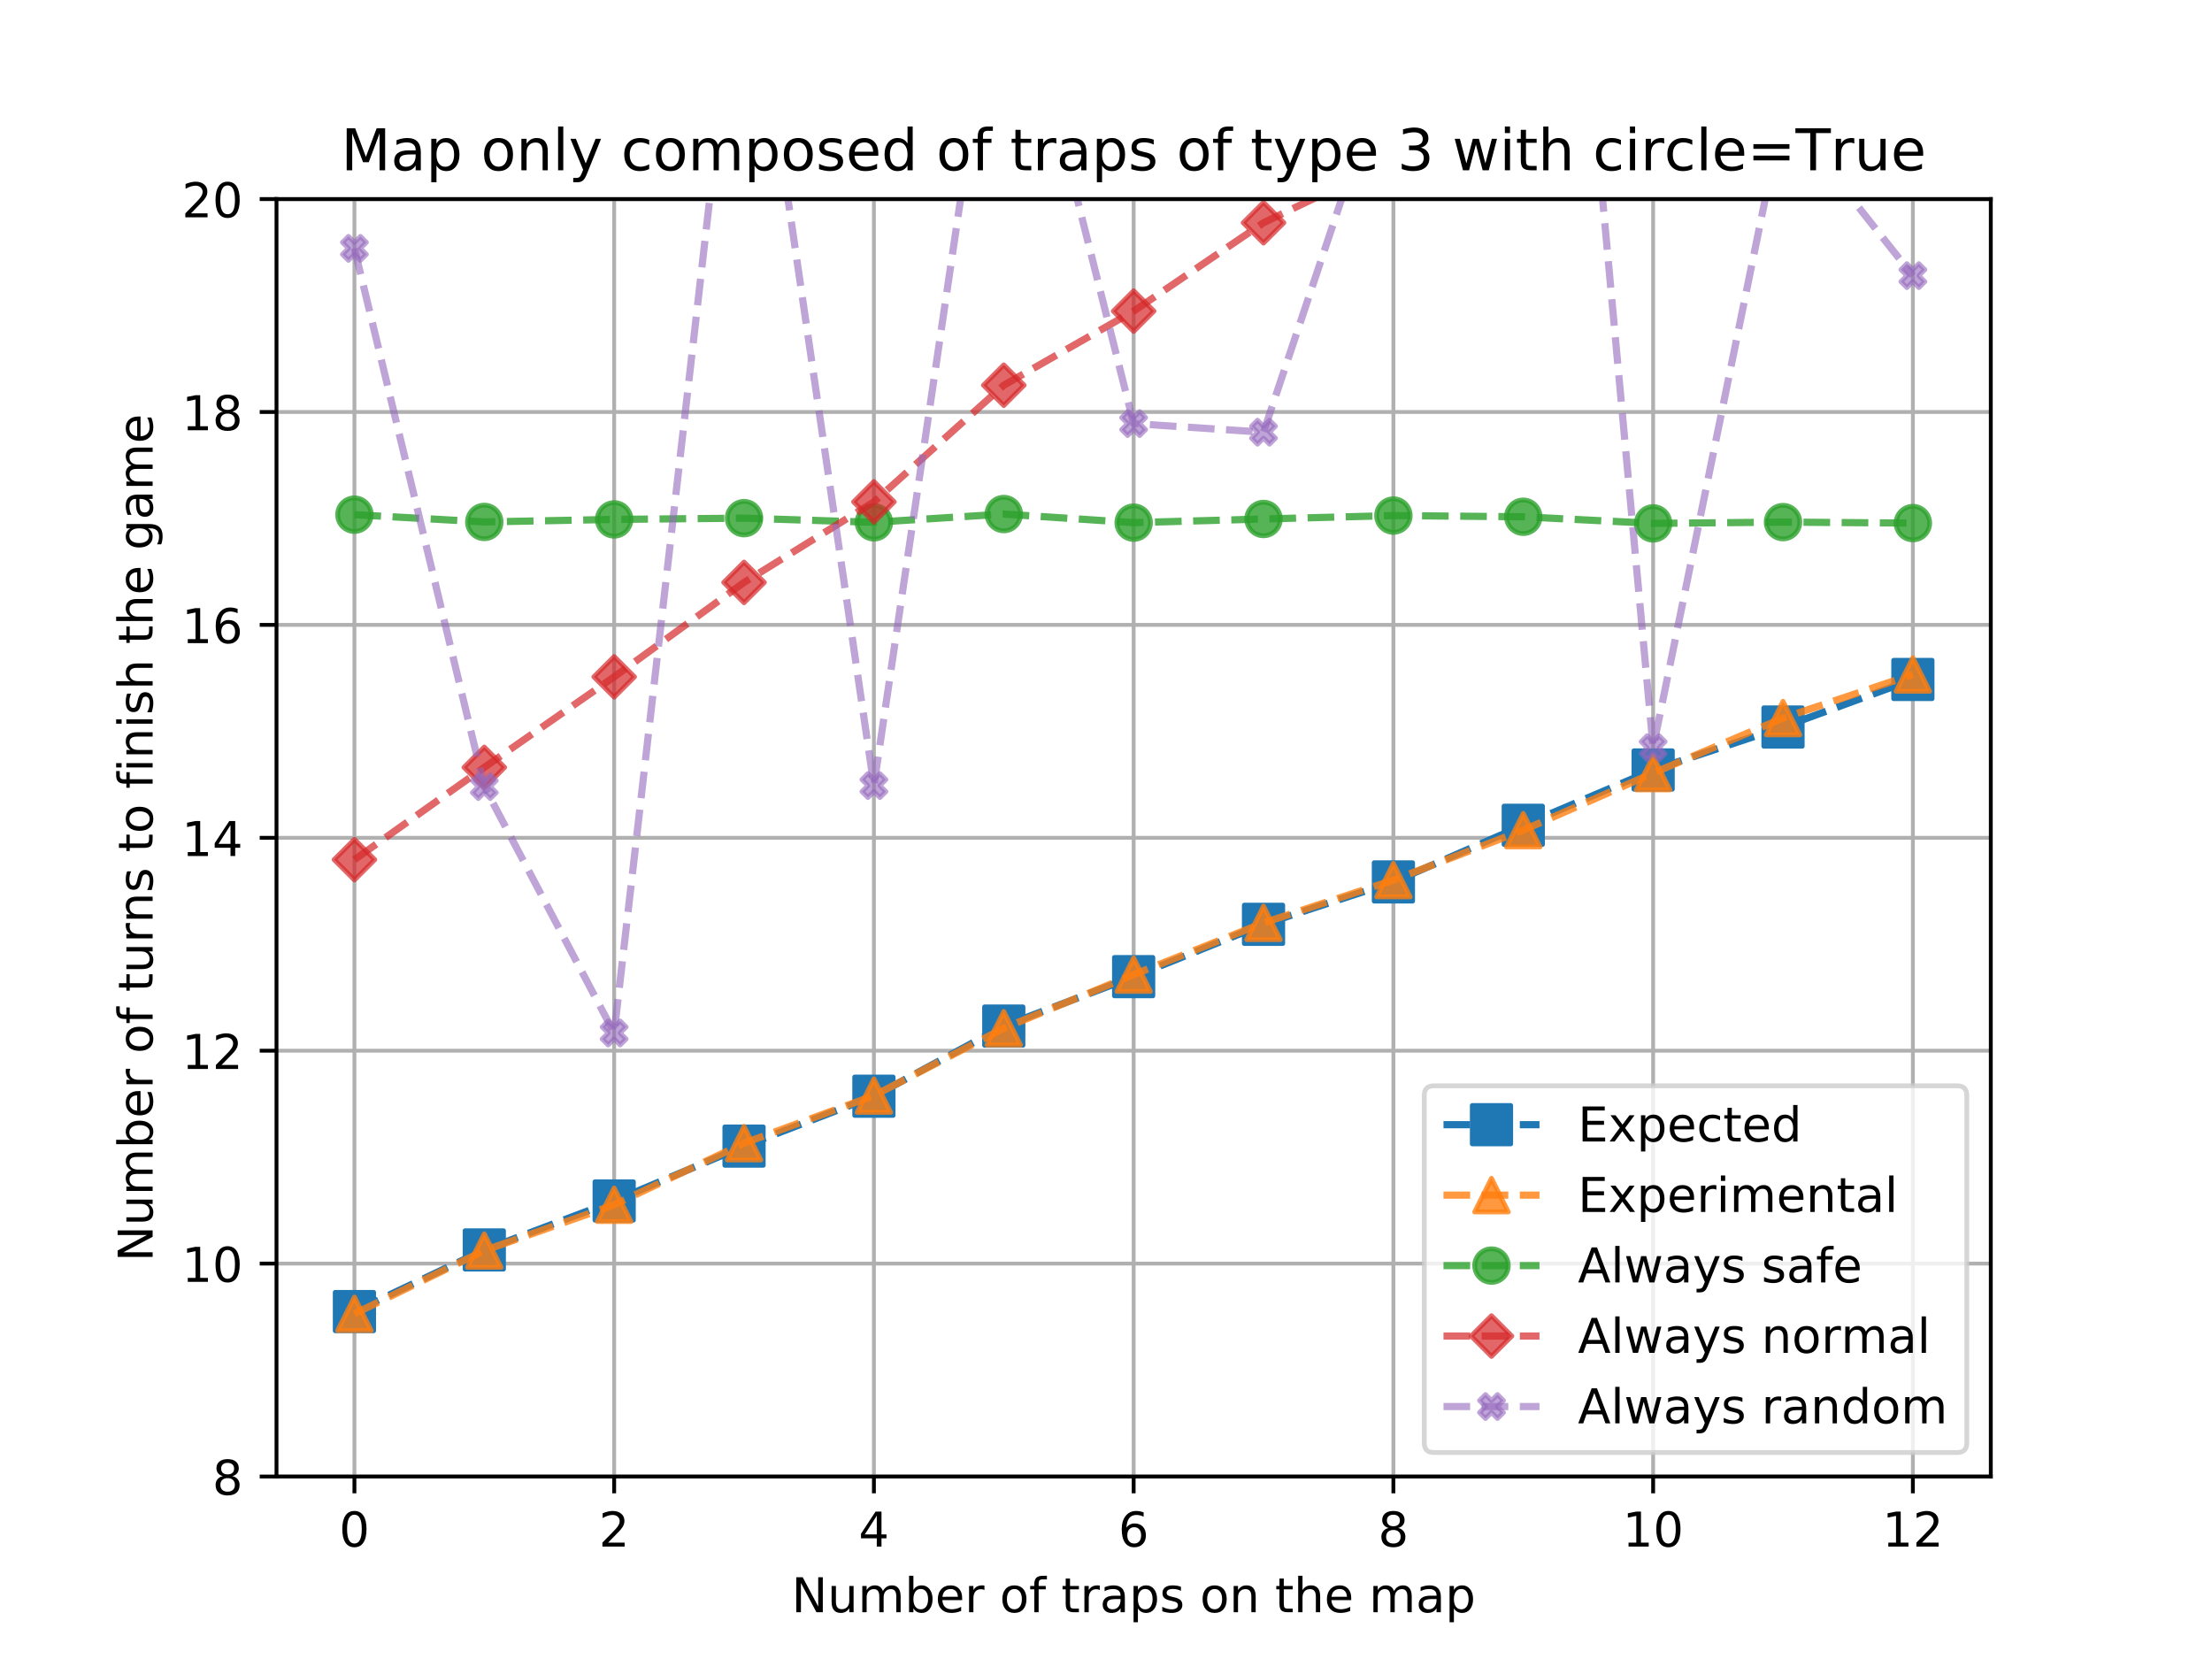 <?xml version="1.0" encoding="utf-8" standalone="no"?>
<!DOCTYPE svg PUBLIC "-//W3C//DTD SVG 1.1//EN"
  "http://www.w3.org/Graphics/SVG/1.1/DTD/svg11.dtd">
<!-- Created with matplotlib (https://matplotlib.org/) -->
<svg height="345.6pt" version="1.1" viewBox="0 0 460.8 345.6" width="460.8pt" xmlns="http://www.w3.org/2000/svg" xmlns:xlink="http://www.w3.org/1999/xlink">
 <defs>
  <style type="text/css">
*{stroke-linecap:butt;stroke-linejoin:round;}
  </style>
 </defs>
 <g id="figure_1">
  <g id="patch_1">
   <path d="M 0 345.6 
L 460.8 345.6 
L 460.8 0 
L 0 0 
z
" style="fill:#ffffff;"/>
  </g>
  <g id="axes_1">
   <g id="patch_2">
    <path d="M 57.6 307.584 
L 414.72 307.584 
L 414.72 41.472 
L 57.6 41.472 
z
" style="fill:#ffffff;"/>
   </g>
   <g id="matplotlib.axis_1">
    <g id="xtick_1">
     <g id="line2d_1">
      <path clip-path="url(#p2060bd3b1f)" d="M 73.833 307.584 
L 73.833 41.472 
" style="fill:none;stroke:#b0b0b0;stroke-linecap:square;stroke-width:0.8;"/>
     </g>
     <g id="line2d_2">
      <defs>
       <path d="M 0 0 
L 0 3.5 
" id="m77fea1f090" style="stroke:#000000;stroke-width:0.8;"/>
      </defs>
      <g>
       <use style="stroke:#000000;stroke-width:0.8;" x="73.833" xlink:href="#m77fea1f090" y="307.584"/>
      </g>
     </g>
     <g id="text_1">
      <!-- 0 -->
      <defs>
       <path d="M 31.781 66.406 
Q 24.172 66.406 20.328 58.906 
Q 16.5 51.422 16.5 36.375 
Q 16.5 21.391 20.328 13.891 
Q 24.172 6.391 31.781 6.391 
Q 39.453 6.391 43.281 13.891 
Q 47.125 21.391 47.125 36.375 
Q 47.125 51.422 43.281 58.906 
Q 39.453 66.406 31.781 66.406 
z
M 31.781 74.219 
Q 44.047 74.219 50.516 64.516 
Q 56.984 54.828 56.984 36.375 
Q 56.984 17.969 50.516 8.266 
Q 44.047 -1.422 31.781 -1.422 
Q 19.531 -1.422 13.062 8.266 
Q 6.594 17.969 6.594 36.375 
Q 6.594 54.828 13.062 64.516 
Q 19.531 74.219 31.781 74.219 
z
" id="DejaVuSans-48"/>
      </defs>
      <g transform="translate(70.651 322.182)scale(0.1 -0.1)">
       <use xlink:href="#DejaVuSans-48"/>
      </g>
     </g>
    </g>
    <g id="xtick_2">
     <g id="line2d_3">
      <path clip-path="url(#p2060bd3b1f)" d="M 127.942 307.584 
L 127.942 41.472 
" style="fill:none;stroke:#b0b0b0;stroke-linecap:square;stroke-width:0.8;"/>
     </g>
     <g id="line2d_4">
      <g>
       <use style="stroke:#000000;stroke-width:0.8;" x="127.942" xlink:href="#m77fea1f090" y="307.584"/>
      </g>
     </g>
     <g id="text_2">
      <!-- 2 -->
      <defs>
       <path d="M 19.188 8.297 
L 53.609 8.297 
L 53.609 0 
L 7.328 0 
L 7.328 8.297 
Q 12.938 14.109 22.625 23.891 
Q 32.328 33.688 34.812 36.531 
Q 39.547 41.844 41.422 45.531 
Q 43.312 49.219 43.312 52.781 
Q 43.312 58.594 39.234 62.25 
Q 35.156 65.922 28.609 65.922 
Q 23.969 65.922 18.812 64.312 
Q 13.672 62.703 7.812 59.422 
L 7.812 69.391 
Q 13.766 71.781 18.938 73 
Q 24.125 74.219 28.422 74.219 
Q 39.75 74.219 46.484 68.547 
Q 53.219 62.891 53.219 53.422 
Q 53.219 48.922 51.531 44.891 
Q 49.859 40.875 45.406 35.406 
Q 44.188 33.984 37.641 27.219 
Q 31.109 20.453 19.188 8.297 
z
" id="DejaVuSans-50"/>
      </defs>
      <g transform="translate(124.761 322.182)scale(0.1 -0.1)">
       <use xlink:href="#DejaVuSans-50"/>
      </g>
     </g>
    </g>
    <g id="xtick_3">
     <g id="line2d_5">
      <path clip-path="url(#p2060bd3b1f)" d="M 182.051 307.584 
L 182.051 41.472 
" style="fill:none;stroke:#b0b0b0;stroke-linecap:square;stroke-width:0.8;"/>
     </g>
     <g id="line2d_6">
      <g>
       <use style="stroke:#000000;stroke-width:0.8;" x="182.051" xlink:href="#m77fea1f090" y="307.584"/>
      </g>
     </g>
     <g id="text_3">
      <!-- 4 -->
      <defs>
       <path d="M 37.797 64.312 
L 12.891 25.391 
L 37.797 25.391 
z
M 35.203 72.906 
L 47.609 72.906 
L 47.609 25.391 
L 58.016 25.391 
L 58.016 17.188 
L 47.609 17.188 
L 47.609 0 
L 37.797 0 
L 37.797 17.188 
L 4.891 17.188 
L 4.891 26.703 
z
" id="DejaVuSans-52"/>
      </defs>
      <g transform="translate(178.87 322.182)scale(0.1 -0.1)">
       <use xlink:href="#DejaVuSans-52"/>
      </g>
     </g>
    </g>
    <g id="xtick_4">
     <g id="line2d_7">
      <path clip-path="url(#p2060bd3b1f)" d="M 236.16 307.584 
L 236.16 41.472 
" style="fill:none;stroke:#b0b0b0;stroke-linecap:square;stroke-width:0.8;"/>
     </g>
     <g id="line2d_8">
      <g>
       <use style="stroke:#000000;stroke-width:0.8;" x="236.16" xlink:href="#m77fea1f090" y="307.584"/>
      </g>
     </g>
     <g id="text_4">
      <!-- 6 -->
      <defs>
       <path d="M 33.016 40.375 
Q 26.375 40.375 22.484 35.828 
Q 18.609 31.297 18.609 23.391 
Q 18.609 15.531 22.484 10.953 
Q 26.375 6.391 33.016 6.391 
Q 39.656 6.391 43.531 10.953 
Q 47.406 15.531 47.406 23.391 
Q 47.406 31.297 43.531 35.828 
Q 39.656 40.375 33.016 40.375 
z
M 52.594 71.297 
L 52.594 62.312 
Q 48.875 64.062 45.094 64.984 
Q 41.312 65.922 37.594 65.922 
Q 27.828 65.922 22.672 59.328 
Q 17.531 52.734 16.797 39.406 
Q 19.672 43.656 24.016 45.922 
Q 28.375 48.188 33.594 48.188 
Q 44.578 48.188 50.953 41.516 
Q 57.328 34.859 57.328 23.391 
Q 57.328 12.156 50.688 5.359 
Q 44.047 -1.422 33.016 -1.422 
Q 20.359 -1.422 13.672 8.266 
Q 6.984 17.969 6.984 36.375 
Q 6.984 53.656 15.188 63.938 
Q 23.391 74.219 37.203 74.219 
Q 40.922 74.219 44.703 73.484 
Q 48.484 72.75 52.594 71.297 
z
" id="DejaVuSans-54"/>
      </defs>
      <g transform="translate(232.979 322.182)scale(0.1 -0.1)">
       <use xlink:href="#DejaVuSans-54"/>
      </g>
     </g>
    </g>
    <g id="xtick_5">
     <g id="line2d_9">
      <path clip-path="url(#p2060bd3b1f)" d="M 290.269 307.584 
L 290.269 41.472 
" style="fill:none;stroke:#b0b0b0;stroke-linecap:square;stroke-width:0.8;"/>
     </g>
     <g id="line2d_10">
      <g>
       <use style="stroke:#000000;stroke-width:0.8;" x="290.269" xlink:href="#m77fea1f090" y="307.584"/>
      </g>
     </g>
     <g id="text_5">
      <!-- 8 -->
      <defs>
       <path d="M 31.781 34.625 
Q 24.75 34.625 20.719 30.859 
Q 16.703 27.094 16.703 20.516 
Q 16.703 13.922 20.719 10.156 
Q 24.75 6.391 31.781 6.391 
Q 38.812 6.391 42.859 10.172 
Q 46.922 13.969 46.922 20.516 
Q 46.922 27.094 42.891 30.859 
Q 38.875 34.625 31.781 34.625 
z
M 21.922 38.812 
Q 15.578 40.375 12.031 44.719 
Q 8.5 49.078 8.5 55.328 
Q 8.5 64.062 14.719 69.141 
Q 20.953 74.219 31.781 74.219 
Q 42.672 74.219 48.875 69.141 
Q 55.078 64.062 55.078 55.328 
Q 55.078 49.078 51.531 44.719 
Q 48 40.375 41.703 38.812 
Q 48.828 37.156 52.797 32.312 
Q 56.781 27.484 56.781 20.516 
Q 56.781 9.906 50.312 4.234 
Q 43.844 -1.422 31.781 -1.422 
Q 19.734 -1.422 13.25 4.234 
Q 6.781 9.906 6.781 20.516 
Q 6.781 27.484 10.781 32.312 
Q 14.797 37.156 21.922 38.812 
z
M 18.312 54.391 
Q 18.312 48.734 21.844 45.562 
Q 25.391 42.391 31.781 42.391 
Q 38.141 42.391 41.719 45.562 
Q 45.312 48.734 45.312 54.391 
Q 45.312 60.062 41.719 63.234 
Q 38.141 66.406 31.781 66.406 
Q 25.391 66.406 21.844 63.234 
Q 18.312 60.062 18.312 54.391 
z
" id="DejaVuSans-56"/>
      </defs>
      <g transform="translate(287.088 322.182)scale(0.1 -0.1)">
       <use xlink:href="#DejaVuSans-56"/>
      </g>
     </g>
    </g>
    <g id="xtick_6">
     <g id="line2d_11">
      <path clip-path="url(#p2060bd3b1f)" d="M 344.378 307.584 
L 344.378 41.472 
" style="fill:none;stroke:#b0b0b0;stroke-linecap:square;stroke-width:0.8;"/>
     </g>
     <g id="line2d_12">
      <g>
       <use style="stroke:#000000;stroke-width:0.8;" x="344.378" xlink:href="#m77fea1f090" y="307.584"/>
      </g>
     </g>
     <g id="text_6">
      <!-- 10 -->
      <defs>
       <path d="M 12.406 8.297 
L 28.516 8.297 
L 28.516 63.922 
L 10.984 60.406 
L 10.984 69.391 
L 28.422 72.906 
L 38.281 72.906 
L 38.281 8.297 
L 54.391 8.297 
L 54.391 0 
L 12.406 0 
z
" id="DejaVuSans-49"/>
      </defs>
      <g transform="translate(338.016 322.182)scale(0.1 -0.1)">
       <use xlink:href="#DejaVuSans-49"/>
       <use x="63.623" xlink:href="#DejaVuSans-48"/>
      </g>
     </g>
    </g>
    <g id="xtick_7">
     <g id="line2d_13">
      <path clip-path="url(#p2060bd3b1f)" d="M 398.487 307.584 
L 398.487 41.472 
" style="fill:none;stroke:#b0b0b0;stroke-linecap:square;stroke-width:0.8;"/>
     </g>
     <g id="line2d_14">
      <g>
       <use style="stroke:#000000;stroke-width:0.8;" x="398.487" xlink:href="#m77fea1f090" y="307.584"/>
      </g>
     </g>
     <g id="text_7">
      <!-- 12 -->
      <g transform="translate(392.125 322.182)scale(0.1 -0.1)">
       <use xlink:href="#DejaVuSans-49"/>
       <use x="63.623" xlink:href="#DejaVuSans-50"/>
      </g>
     </g>
    </g>
    <g id="text_8">
     <!-- Number of traps on the map -->
     <defs>
      <path d="M 9.812 72.906 
L 23.094 72.906 
L 55.422 11.922 
L 55.422 72.906 
L 64.984 72.906 
L 64.984 0 
L 51.703 0 
L 19.391 60.984 
L 19.391 0 
L 9.812 0 
z
" id="DejaVuSans-78"/>
      <path d="M 8.5 21.578 
L 8.5 54.688 
L 17.484 54.688 
L 17.484 21.922 
Q 17.484 14.156 20.5 10.266 
Q 23.531 6.391 29.594 6.391 
Q 36.859 6.391 41.078 11.031 
Q 45.312 15.672 45.312 23.688 
L 45.312 54.688 
L 54.297 54.688 
L 54.297 0 
L 45.312 0 
L 45.312 8.406 
Q 42.047 3.422 37.719 1 
Q 33.406 -1.422 27.688 -1.422 
Q 18.266 -1.422 13.375 4.438 
Q 8.5 10.297 8.5 21.578 
z
M 31.109 56 
z
" id="DejaVuSans-117"/>
      <path d="M 52 44.188 
Q 55.375 50.25 60.062 53.125 
Q 64.75 56 71.094 56 
Q 79.641 56 84.281 50.016 
Q 88.922 44.047 88.922 33.016 
L 88.922 0 
L 79.891 0 
L 79.891 32.719 
Q 79.891 40.578 77.094 44.375 
Q 74.312 48.188 68.609 48.188 
Q 61.625 48.188 57.562 43.547 
Q 53.516 38.922 53.516 30.906 
L 53.516 0 
L 44.484 0 
L 44.484 32.719 
Q 44.484 40.625 41.703 44.406 
Q 38.922 48.188 33.109 48.188 
Q 26.219 48.188 22.156 43.531 
Q 18.109 38.875 18.109 30.906 
L 18.109 0 
L 9.078 0 
L 9.078 54.688 
L 18.109 54.688 
L 18.109 46.188 
Q 21.188 51.219 25.484 53.609 
Q 29.781 56 35.688 56 
Q 41.656 56 45.828 52.969 
Q 50 49.953 52 44.188 
z
" id="DejaVuSans-109"/>
      <path d="M 48.688 27.297 
Q 48.688 37.203 44.609 42.844 
Q 40.531 48.484 33.406 48.484 
Q 26.266 48.484 22.188 42.844 
Q 18.109 37.203 18.109 27.297 
Q 18.109 17.391 22.188 11.75 
Q 26.266 6.109 33.406 6.109 
Q 40.531 6.109 44.609 11.75 
Q 48.688 17.391 48.688 27.297 
z
M 18.109 46.391 
Q 20.953 51.266 25.266 53.625 
Q 29.594 56 35.594 56 
Q 45.562 56 51.781 48.094 
Q 58.016 40.188 58.016 27.297 
Q 58.016 14.406 51.781 6.484 
Q 45.562 -1.422 35.594 -1.422 
Q 29.594 -1.422 25.266 0.953 
Q 20.953 3.328 18.109 8.203 
L 18.109 0 
L 9.078 0 
L 9.078 75.984 
L 18.109 75.984 
z
" id="DejaVuSans-98"/>
      <path d="M 56.203 29.594 
L 56.203 25.203 
L 14.891 25.203 
Q 15.484 15.922 20.484 11.062 
Q 25.484 6.203 34.422 6.203 
Q 39.594 6.203 44.453 7.469 
Q 49.312 8.734 54.109 11.281 
L 54.109 2.781 
Q 49.266 0.734 44.188 -0.344 
Q 39.109 -1.422 33.891 -1.422 
Q 20.797 -1.422 13.156 6.188 
Q 5.516 13.812 5.516 26.812 
Q 5.516 40.234 12.766 48.109 
Q 20.016 56 32.328 56 
Q 43.359 56 49.781 48.891 
Q 56.203 41.797 56.203 29.594 
z
M 47.219 32.234 
Q 47.125 39.594 43.094 43.984 
Q 39.062 48.391 32.422 48.391 
Q 24.906 48.391 20.391 44.141 
Q 15.875 39.891 15.188 32.172 
z
" id="DejaVuSans-101"/>
      <path d="M 41.109 46.297 
Q 39.594 47.172 37.812 47.578 
Q 36.031 48 33.891 48 
Q 26.266 48 22.188 43.047 
Q 18.109 38.094 18.109 28.812 
L 18.109 0 
L 9.078 0 
L 9.078 54.688 
L 18.109 54.688 
L 18.109 46.188 
Q 20.953 51.172 25.484 53.578 
Q 30.031 56 36.531 56 
Q 37.453 56 38.578 55.875 
Q 39.703 55.766 41.062 55.516 
z
" id="DejaVuSans-114"/>
      <path id="DejaVuSans-32"/>
      <path d="M 30.609 48.391 
Q 23.391 48.391 19.188 42.75 
Q 14.984 37.109 14.984 27.297 
Q 14.984 17.484 19.156 11.844 
Q 23.344 6.203 30.609 6.203 
Q 37.797 6.203 41.984 11.859 
Q 46.188 17.531 46.188 27.297 
Q 46.188 37.016 41.984 42.703 
Q 37.797 48.391 30.609 48.391 
z
M 30.609 56 
Q 42.328 56 49.016 48.375 
Q 55.719 40.766 55.719 27.297 
Q 55.719 13.875 49.016 6.219 
Q 42.328 -1.422 30.609 -1.422 
Q 18.844 -1.422 12.172 6.219 
Q 5.516 13.875 5.516 27.297 
Q 5.516 40.766 12.172 48.375 
Q 18.844 56 30.609 56 
z
" id="DejaVuSans-111"/>
      <path d="M 37.109 75.984 
L 37.109 68.5 
L 28.516 68.5 
Q 23.688 68.5 21.797 66.547 
Q 19.922 64.594 19.922 59.516 
L 19.922 54.688 
L 34.719 54.688 
L 34.719 47.703 
L 19.922 47.703 
L 19.922 0 
L 10.891 0 
L 10.891 47.703 
L 2.297 47.703 
L 2.297 54.688 
L 10.891 54.688 
L 10.891 58.5 
Q 10.891 67.625 15.141 71.797 
Q 19.391 75.984 28.609 75.984 
z
" id="DejaVuSans-102"/>
      <path d="M 18.312 70.219 
L 18.312 54.688 
L 36.812 54.688 
L 36.812 47.703 
L 18.312 47.703 
L 18.312 18.016 
Q 18.312 11.328 20.141 9.422 
Q 21.969 7.516 27.594 7.516 
L 36.812 7.516 
L 36.812 0 
L 27.594 0 
Q 17.188 0 13.234 3.875 
Q 9.281 7.766 9.281 18.016 
L 9.281 47.703 
L 2.688 47.703 
L 2.688 54.688 
L 9.281 54.688 
L 9.281 70.219 
z
" id="DejaVuSans-116"/>
      <path d="M 34.281 27.484 
Q 23.391 27.484 19.188 25 
Q 14.984 22.516 14.984 16.5 
Q 14.984 11.719 18.141 8.906 
Q 21.297 6.109 26.703 6.109 
Q 34.188 6.109 38.703 11.406 
Q 43.219 16.703 43.219 25.484 
L 43.219 27.484 
z
M 52.203 31.203 
L 52.203 0 
L 43.219 0 
L 43.219 8.297 
Q 40.141 3.328 35.547 0.953 
Q 30.953 -1.422 24.312 -1.422 
Q 15.922 -1.422 10.953 3.297 
Q 6 8.016 6 15.922 
Q 6 25.141 12.172 29.828 
Q 18.359 34.516 30.609 34.516 
L 43.219 34.516 
L 43.219 35.406 
Q 43.219 41.609 39.141 45 
Q 35.062 48.391 27.688 48.391 
Q 23 48.391 18.547 47.266 
Q 14.109 46.141 10.016 43.891 
L 10.016 52.203 
Q 14.938 54.109 19.578 55.047 
Q 24.219 56 28.609 56 
Q 40.484 56 46.344 49.844 
Q 52.203 43.703 52.203 31.203 
z
" id="DejaVuSans-97"/>
      <path d="M 18.109 8.203 
L 18.109 -20.797 
L 9.078 -20.797 
L 9.078 54.688 
L 18.109 54.688 
L 18.109 46.391 
Q 20.953 51.266 25.266 53.625 
Q 29.594 56 35.594 56 
Q 45.562 56 51.781 48.094 
Q 58.016 40.188 58.016 27.297 
Q 58.016 14.406 51.781 6.484 
Q 45.562 -1.422 35.594 -1.422 
Q 29.594 -1.422 25.266 0.953 
Q 20.953 3.328 18.109 8.203 
z
M 48.688 27.297 
Q 48.688 37.203 44.609 42.844 
Q 40.531 48.484 33.406 48.484 
Q 26.266 48.484 22.188 42.844 
Q 18.109 37.203 18.109 27.297 
Q 18.109 17.391 22.188 11.75 
Q 26.266 6.109 33.406 6.109 
Q 40.531 6.109 44.609 11.75 
Q 48.688 17.391 48.688 27.297 
z
" id="DejaVuSans-112"/>
      <path d="M 44.281 53.078 
L 44.281 44.578 
Q 40.484 46.531 36.375 47.5 
Q 32.281 48.484 27.875 48.484 
Q 21.188 48.484 17.844 46.438 
Q 14.5 44.391 14.5 40.281 
Q 14.5 37.156 16.891 35.375 
Q 19.281 33.594 26.516 31.984 
L 29.594 31.297 
Q 39.156 29.25 43.188 25.516 
Q 47.219 21.781 47.219 15.094 
Q 47.219 7.469 41.188 3.016 
Q 35.156 -1.422 24.609 -1.422 
Q 20.219 -1.422 15.453 -0.562 
Q 10.688 0.297 5.422 2 
L 5.422 11.281 
Q 10.406 8.688 15.234 7.391 
Q 20.062 6.109 24.812 6.109 
Q 31.156 6.109 34.562 8.281 
Q 37.984 10.453 37.984 14.406 
Q 37.984 18.062 35.516 20.016 
Q 33.062 21.969 24.703 23.781 
L 21.578 24.516 
Q 13.234 26.266 9.516 29.906 
Q 5.812 33.547 5.812 39.891 
Q 5.812 47.609 11.281 51.797 
Q 16.75 56 26.812 56 
Q 31.781 56 36.172 55.266 
Q 40.578 54.547 44.281 53.078 
z
" id="DejaVuSans-115"/>
      <path d="M 54.891 33.016 
L 54.891 0 
L 45.906 0 
L 45.906 32.719 
Q 45.906 40.484 42.875 44.328 
Q 39.844 48.188 33.797 48.188 
Q 26.516 48.188 22.312 43.547 
Q 18.109 38.922 18.109 30.906 
L 18.109 0 
L 9.078 0 
L 9.078 54.688 
L 18.109 54.688 
L 18.109 46.188 
Q 21.344 51.125 25.703 53.562 
Q 30.078 56 35.797 56 
Q 45.219 56 50.047 50.172 
Q 54.891 44.344 54.891 33.016 
z
" id="DejaVuSans-110"/>
      <path d="M 54.891 33.016 
L 54.891 0 
L 45.906 0 
L 45.906 32.719 
Q 45.906 40.484 42.875 44.328 
Q 39.844 48.188 33.797 48.188 
Q 26.516 48.188 22.312 43.547 
Q 18.109 38.922 18.109 30.906 
L 18.109 0 
L 9.078 0 
L 9.078 75.984 
L 18.109 75.984 
L 18.109 46.188 
Q 21.344 51.125 25.703 53.562 
Q 30.078 56 35.797 56 
Q 45.219 56 50.047 50.172 
Q 54.891 44.344 54.891 33.016 
z
" id="DejaVuSans-104"/>
     </defs>
     <g transform="translate(164.908 335.861)scale(0.1 -0.1)">
      <use xlink:href="#DejaVuSans-78"/>
      <use x="74.805" xlink:href="#DejaVuSans-117"/>
      <use x="138.184" xlink:href="#DejaVuSans-109"/>
      <use x="235.596" xlink:href="#DejaVuSans-98"/>
      <use x="299.072" xlink:href="#DejaVuSans-101"/>
      <use x="360.596" xlink:href="#DejaVuSans-114"/>
      <use x="401.709" xlink:href="#DejaVuSans-32"/>
      <use x="433.496" xlink:href="#DejaVuSans-111"/>
      <use x="494.678" xlink:href="#DejaVuSans-102"/>
      <use x="529.883" xlink:href="#DejaVuSans-32"/>
      <use x="561.67" xlink:href="#DejaVuSans-116"/>
      <use x="600.879" xlink:href="#DejaVuSans-114"/>
      <use x="641.992" xlink:href="#DejaVuSans-97"/>
      <use x="703.271" xlink:href="#DejaVuSans-112"/>
      <use x="766.748" xlink:href="#DejaVuSans-115"/>
      <use x="818.848" xlink:href="#DejaVuSans-32"/>
      <use x="850.635" xlink:href="#DejaVuSans-111"/>
      <use x="911.816" xlink:href="#DejaVuSans-110"/>
      <use x="975.195" xlink:href="#DejaVuSans-32"/>
      <use x="1006.982" xlink:href="#DejaVuSans-116"/>
      <use x="1046.191" xlink:href="#DejaVuSans-104"/>
      <use x="1109.57" xlink:href="#DejaVuSans-101"/>
      <use x="1171.094" xlink:href="#DejaVuSans-32"/>
      <use x="1202.881" xlink:href="#DejaVuSans-109"/>
      <use x="1300.293" xlink:href="#DejaVuSans-97"/>
      <use x="1361.572" xlink:href="#DejaVuSans-112"/>
     </g>
    </g>
   </g>
   <g id="matplotlib.axis_2">
    <g id="ytick_1">
     <g id="line2d_15">
      <path clip-path="url(#p2060bd3b1f)" d="M 57.6 307.584 
L 414.72 307.584 
" style="fill:none;stroke:#b0b0b0;stroke-linecap:square;stroke-width:0.8;"/>
     </g>
     <g id="line2d_16">
      <defs>
       <path d="M 0 0 
L -3.5 0 
" id="mb3837c1db6" style="stroke:#000000;stroke-width:0.8;"/>
      </defs>
      <g>
       <use style="stroke:#000000;stroke-width:0.8;" x="57.6" xlink:href="#mb3837c1db6" y="307.584"/>
      </g>
     </g>
     <g id="text_9">
      <!-- 8 -->
      <g transform="translate(44.237 311.383)scale(0.1 -0.1)">
       <use xlink:href="#DejaVuSans-56"/>
      </g>
     </g>
    </g>
    <g id="ytick_2">
     <g id="line2d_17">
      <path clip-path="url(#p2060bd3b1f)" d="M 57.6 263.232 
L 414.72 263.232 
" style="fill:none;stroke:#b0b0b0;stroke-linecap:square;stroke-width:0.8;"/>
     </g>
     <g id="line2d_18">
      <g>
       <use style="stroke:#000000;stroke-width:0.8;" x="57.6" xlink:href="#mb3837c1db6" y="263.232"/>
      </g>
     </g>
     <g id="text_10">
      <!-- 10 -->
      <g transform="translate(37.875 267.031)scale(0.1 -0.1)">
       <use xlink:href="#DejaVuSans-49"/>
       <use x="63.623" xlink:href="#DejaVuSans-48"/>
      </g>
     </g>
    </g>
    <g id="ytick_3">
     <g id="line2d_19">
      <path clip-path="url(#p2060bd3b1f)" d="M 57.6 218.88 
L 414.72 218.88 
" style="fill:none;stroke:#b0b0b0;stroke-linecap:square;stroke-width:0.8;"/>
     </g>
     <g id="line2d_20">
      <g>
       <use style="stroke:#000000;stroke-width:0.8;" x="57.6" xlink:href="#mb3837c1db6" y="218.88"/>
      </g>
     </g>
     <g id="text_11">
      <!-- 12 -->
      <g transform="translate(37.875 222.679)scale(0.1 -0.1)">
       <use xlink:href="#DejaVuSans-49"/>
       <use x="63.623" xlink:href="#DejaVuSans-50"/>
      </g>
     </g>
    </g>
    <g id="ytick_4">
     <g id="line2d_21">
      <path clip-path="url(#p2060bd3b1f)" d="M 57.6 174.528 
L 414.72 174.528 
" style="fill:none;stroke:#b0b0b0;stroke-linecap:square;stroke-width:0.8;"/>
     </g>
     <g id="line2d_22">
      <g>
       <use style="stroke:#000000;stroke-width:0.8;" x="57.6" xlink:href="#mb3837c1db6" y="174.528"/>
      </g>
     </g>
     <g id="text_12">
      <!-- 14 -->
      <g transform="translate(37.875 178.327)scale(0.1 -0.1)">
       <use xlink:href="#DejaVuSans-49"/>
       <use x="63.623" xlink:href="#DejaVuSans-52"/>
      </g>
     </g>
    </g>
    <g id="ytick_5">
     <g id="line2d_23">
      <path clip-path="url(#p2060bd3b1f)" d="M 57.6 130.176 
L 414.72 130.176 
" style="fill:none;stroke:#b0b0b0;stroke-linecap:square;stroke-width:0.8;"/>
     </g>
     <g id="line2d_24">
      <g>
       <use style="stroke:#000000;stroke-width:0.8;" x="57.6" xlink:href="#mb3837c1db6" y="130.176"/>
      </g>
     </g>
     <g id="text_13">
      <!-- 16 -->
      <g transform="translate(37.875 133.975)scale(0.1 -0.1)">
       <use xlink:href="#DejaVuSans-49"/>
       <use x="63.623" xlink:href="#DejaVuSans-54"/>
      </g>
     </g>
    </g>
    <g id="ytick_6">
     <g id="line2d_25">
      <path clip-path="url(#p2060bd3b1f)" d="M 57.6 85.824 
L 414.72 85.824 
" style="fill:none;stroke:#b0b0b0;stroke-linecap:square;stroke-width:0.8;"/>
     </g>
     <g id="line2d_26">
      <g>
       <use style="stroke:#000000;stroke-width:0.8;" x="57.6" xlink:href="#mb3837c1db6" y="85.824"/>
      </g>
     </g>
     <g id="text_14">
      <!-- 18 -->
      <g transform="translate(37.875 89.623)scale(0.1 -0.1)">
       <use xlink:href="#DejaVuSans-49"/>
       <use x="63.623" xlink:href="#DejaVuSans-56"/>
      </g>
     </g>
    </g>
    <g id="ytick_7">
     <g id="line2d_27">
      <path clip-path="url(#p2060bd3b1f)" d="M 57.6 41.472 
L 414.72 41.472 
" style="fill:none;stroke:#b0b0b0;stroke-linecap:square;stroke-width:0.8;"/>
     </g>
     <g id="line2d_28">
      <g>
       <use style="stroke:#000000;stroke-width:0.8;" x="57.6" xlink:href="#mb3837c1db6" y="41.472"/>
      </g>
     </g>
     <g id="text_15">
      <!-- 20 -->
      <g transform="translate(37.875 45.271)scale(0.1 -0.1)">
       <use xlink:href="#DejaVuSans-50"/>
       <use x="63.623" xlink:href="#DejaVuSans-48"/>
      </g>
     </g>
    </g>
    <g id="text_16">
     <!-- Number of turns to finish the game -->
     <defs>
      <path d="M 9.422 54.688 
L 18.406 54.688 
L 18.406 0 
L 9.422 0 
z
M 9.422 75.984 
L 18.406 75.984 
L 18.406 64.594 
L 9.422 64.594 
z
" id="DejaVuSans-105"/>
      <path d="M 45.406 27.984 
Q 45.406 37.75 41.375 43.109 
Q 37.359 48.484 30.078 48.484 
Q 22.859 48.484 18.828 43.109 
Q 14.797 37.75 14.797 27.984 
Q 14.797 18.266 18.828 12.891 
Q 22.859 7.516 30.078 7.516 
Q 37.359 7.516 41.375 12.891 
Q 45.406 18.266 45.406 27.984 
z
M 54.391 6.781 
Q 54.391 -7.172 48.188 -13.984 
Q 42 -20.797 29.203 -20.797 
Q 24.469 -20.797 20.266 -20.094 
Q 16.062 -19.391 12.109 -17.922 
L 12.109 -9.188 
Q 16.062 -11.328 19.922 -12.344 
Q 23.781 -13.375 27.781 -13.375 
Q 36.625 -13.375 41.016 -8.766 
Q 45.406 -4.156 45.406 5.172 
L 45.406 9.625 
Q 42.625 4.781 38.281 2.391 
Q 33.938 0 27.875 0 
Q 17.828 0 11.672 7.656 
Q 5.516 15.328 5.516 27.984 
Q 5.516 40.672 11.672 48.328 
Q 17.828 56 27.875 56 
Q 33.938 56 38.281 53.609 
Q 42.625 51.219 45.406 46.391 
L 45.406 54.688 
L 54.391 54.688 
z
" id="DejaVuSans-103"/>
     </defs>
     <g transform="translate(31.795 262.815)rotate(-90)scale(0.1 -0.1)">
      <use xlink:href="#DejaVuSans-78"/>
      <use x="74.805" xlink:href="#DejaVuSans-117"/>
      <use x="138.184" xlink:href="#DejaVuSans-109"/>
      <use x="235.596" xlink:href="#DejaVuSans-98"/>
      <use x="299.072" xlink:href="#DejaVuSans-101"/>
      <use x="360.596" xlink:href="#DejaVuSans-114"/>
      <use x="401.709" xlink:href="#DejaVuSans-32"/>
      <use x="433.496" xlink:href="#DejaVuSans-111"/>
      <use x="494.678" xlink:href="#DejaVuSans-102"/>
      <use x="529.883" xlink:href="#DejaVuSans-32"/>
      <use x="561.67" xlink:href="#DejaVuSans-116"/>
      <use x="600.879" xlink:href="#DejaVuSans-117"/>
      <use x="664.258" xlink:href="#DejaVuSans-114"/>
      <use x="705.355" xlink:href="#DejaVuSans-110"/>
      <use x="768.734" xlink:href="#DejaVuSans-115"/>
      <use x="820.834" xlink:href="#DejaVuSans-32"/>
      <use x="852.621" xlink:href="#DejaVuSans-116"/>
      <use x="891.83" xlink:href="#DejaVuSans-111"/>
      <use x="953.012" xlink:href="#DejaVuSans-32"/>
      <use x="984.799" xlink:href="#DejaVuSans-102"/>
      <use x="1020.004" xlink:href="#DejaVuSans-105"/>
      <use x="1047.787" xlink:href="#DejaVuSans-110"/>
      <use x="1111.166" xlink:href="#DejaVuSans-105"/>
      <use x="1138.949" xlink:href="#DejaVuSans-115"/>
      <use x="1191.049" xlink:href="#DejaVuSans-104"/>
      <use x="1254.428" xlink:href="#DejaVuSans-32"/>
      <use x="1286.215" xlink:href="#DejaVuSans-116"/>
      <use x="1325.424" xlink:href="#DejaVuSans-104"/>
      <use x="1388.803" xlink:href="#DejaVuSans-101"/>
      <use x="1450.326" xlink:href="#DejaVuSans-32"/>
      <use x="1482.113" xlink:href="#DejaVuSans-103"/>
      <use x="1545.59" xlink:href="#DejaVuSans-97"/>
      <use x="1606.869" xlink:href="#DejaVuSans-109"/>
      <use x="1704.281" xlink:href="#DejaVuSans-101"/>
     </g>
    </g>
   </g>
   <g id="line2d_29">
    <path clip-path="url(#p2060bd3b1f)" d="M 73.833 273.22 
L 100.887 260.385 
L 127.942 250.182 
L 154.996 238.755 
L 182.051 228.361 
L 209.105 213.752 
L 236.16 203.45 
L 263.215 192.555 
L 290.269 183.721 
L 317.324 171.924 
L 344.378 160.401 
L 371.433 151.451 
L 398.487 141.548 
" style="fill:none;stroke:#1f77b4;stroke-dasharray:5.55,2.4;stroke-dashoffset:0;stroke-width:1.5;"/>
    <defs>
     <path d="M -4 4 
L 4 4 
L 4 -4 
L -4 -4 
z
" id="m58677a9cbe" style="stroke:#1f77b4;stroke-linejoin:miter;"/>
    </defs>
    <g clip-path="url(#p2060bd3b1f)">
     <use style="fill:#1f77b4;stroke:#1f77b4;stroke-linejoin:miter;" x="73.833" xlink:href="#m58677a9cbe" y="273.22"/>
     <use style="fill:#1f77b4;stroke:#1f77b4;stroke-linejoin:miter;" x="100.887" xlink:href="#m58677a9cbe" y="260.385"/>
     <use style="fill:#1f77b4;stroke:#1f77b4;stroke-linejoin:miter;" x="127.942" xlink:href="#m58677a9cbe" y="250.182"/>
     <use style="fill:#1f77b4;stroke:#1f77b4;stroke-linejoin:miter;" x="154.996" xlink:href="#m58677a9cbe" y="238.755"/>
     <use style="fill:#1f77b4;stroke:#1f77b4;stroke-linejoin:miter;" x="182.051" xlink:href="#m58677a9cbe" y="228.361"/>
     <use style="fill:#1f77b4;stroke:#1f77b4;stroke-linejoin:miter;" x="209.105" xlink:href="#m58677a9cbe" y="213.752"/>
     <use style="fill:#1f77b4;stroke:#1f77b4;stroke-linejoin:miter;" x="236.16" xlink:href="#m58677a9cbe" y="203.45"/>
     <use style="fill:#1f77b4;stroke:#1f77b4;stroke-linejoin:miter;" x="263.215" xlink:href="#m58677a9cbe" y="192.555"/>
     <use style="fill:#1f77b4;stroke:#1f77b4;stroke-linejoin:miter;" x="290.269" xlink:href="#m58677a9cbe" y="183.721"/>
     <use style="fill:#1f77b4;stroke:#1f77b4;stroke-linejoin:miter;" x="317.324" xlink:href="#m58677a9cbe" y="171.924"/>
     <use style="fill:#1f77b4;stroke:#1f77b4;stroke-linejoin:miter;" x="344.378" xlink:href="#m58677a9cbe" y="160.401"/>
     <use style="fill:#1f77b4;stroke:#1f77b4;stroke-linejoin:miter;" x="371.433" xlink:href="#m58677a9cbe" y="151.451"/>
     <use style="fill:#1f77b4;stroke:#1f77b4;stroke-linejoin:miter;" x="398.487" xlink:href="#m58677a9cbe" y="141.548"/>
    </g>
   </g>
   <g id="line2d_30">
    <path clip-path="url(#p2060bd3b1f)" d="M 73.833 273.69 
L 100.887 260.515 
L 127.942 250.978 
L 154.996 238.144 
L 182.051 228.237 
L 209.105 214.201 
L 236.16 203.029 
L 263.215 192.255 
L 290.269 183.342 
L 317.324 172.937 
L 344.378 161.053 
L 371.433 149.585 
L 398.487 140.506 
" style="fill:none;stroke:#ff7f0e;stroke-dasharray:5.55,2.4;stroke-dashoffset:0;stroke-opacity:0.8;stroke-width:1.5;"/>
    <defs>
     <path d="M 0 -3.5 
L -3.5 3.5 
L 3.5 3.5 
z
" id="m45e7f0f9f2" style="stroke:#ff7f0e;stroke-linejoin:miter;stroke-opacity:0.8;"/>
    </defs>
    <g clip-path="url(#p2060bd3b1f)">
     <use style="fill:#ff7f0e;fill-opacity:0.8;stroke:#ff7f0e;stroke-linejoin:miter;stroke-opacity:0.8;" x="73.833" xlink:href="#m45e7f0f9f2" y="273.69"/>
     <use style="fill:#ff7f0e;fill-opacity:0.8;stroke:#ff7f0e;stroke-linejoin:miter;stroke-opacity:0.8;" x="100.887" xlink:href="#m45e7f0f9f2" y="260.515"/>
     <use style="fill:#ff7f0e;fill-opacity:0.8;stroke:#ff7f0e;stroke-linejoin:miter;stroke-opacity:0.8;" x="127.942" xlink:href="#m45e7f0f9f2" y="250.978"/>
     <use style="fill:#ff7f0e;fill-opacity:0.8;stroke:#ff7f0e;stroke-linejoin:miter;stroke-opacity:0.8;" x="154.996" xlink:href="#m45e7f0f9f2" y="238.144"/>
     <use style="fill:#ff7f0e;fill-opacity:0.8;stroke:#ff7f0e;stroke-linejoin:miter;stroke-opacity:0.8;" x="182.051" xlink:href="#m45e7f0f9f2" y="228.237"/>
     <use style="fill:#ff7f0e;fill-opacity:0.8;stroke:#ff7f0e;stroke-linejoin:miter;stroke-opacity:0.8;" x="209.105" xlink:href="#m45e7f0f9f2" y="214.201"/>
     <use style="fill:#ff7f0e;fill-opacity:0.8;stroke:#ff7f0e;stroke-linejoin:miter;stroke-opacity:0.8;" x="236.16" xlink:href="#m45e7f0f9f2" y="203.029"/>
     <use style="fill:#ff7f0e;fill-opacity:0.8;stroke:#ff7f0e;stroke-linejoin:miter;stroke-opacity:0.8;" x="263.215" xlink:href="#m45e7f0f9f2" y="192.255"/>
     <use style="fill:#ff7f0e;fill-opacity:0.8;stroke:#ff7f0e;stroke-linejoin:miter;stroke-opacity:0.8;" x="290.269" xlink:href="#m45e7f0f9f2" y="183.342"/>
     <use style="fill:#ff7f0e;fill-opacity:0.8;stroke:#ff7f0e;stroke-linejoin:miter;stroke-opacity:0.8;" x="317.324" xlink:href="#m45e7f0f9f2" y="172.937"/>
     <use style="fill:#ff7f0e;fill-opacity:0.8;stroke:#ff7f0e;stroke-linejoin:miter;stroke-opacity:0.8;" x="344.378" xlink:href="#m45e7f0f9f2" y="161.053"/>
     <use style="fill:#ff7f0e;fill-opacity:0.8;stroke:#ff7f0e;stroke-linejoin:miter;stroke-opacity:0.8;" x="371.433" xlink:href="#m45e7f0f9f2" y="149.585"/>
     <use style="fill:#ff7f0e;fill-opacity:0.8;stroke:#ff7f0e;stroke-linejoin:miter;stroke-opacity:0.8;" x="398.487" xlink:href="#m45e7f0f9f2" y="140.506"/>
    </g>
   </g>
   <g id="line2d_31">
    <path clip-path="url(#p2060bd3b1f)" d="M 73.833 107.217 
L 100.887 108.729 
L 127.942 108.201 
L 154.996 107.942 
L 182.051 108.807 
L 209.105 107.085 
L 236.16 108.874 
L 263.215 108.115 
L 290.269 107.403 
L 317.324 107.653 
L 344.378 109.032 
L 371.433 108.764 
L 398.487 108.969 
" style="fill:none;stroke:#2ca02c;stroke-dasharray:5.55,2.4;stroke-dashoffset:0;stroke-opacity:0.8;stroke-width:1.5;"/>
    <defs>
     <path d="M 0 3.5 
C 0.928 3.5 1.819 3.131 2.475 2.475 
C 3.131 1.819 3.5 0.928 3.5 0 
C 3.5 -0.928 3.131 -1.819 2.475 -2.475 
C 1.819 -3.131 0.928 -3.5 0 -3.5 
C -0.928 -3.5 -1.819 -3.131 -2.475 -2.475 
C -3.131 -1.819 -3.5 -0.928 -3.5 0 
C -3.5 0.928 -3.131 1.819 -2.475 2.475 
C -1.819 3.131 -0.928 3.5 0 3.5 
z
" id="m23bab04e33" style="stroke:#2ca02c;stroke-opacity:0.8;"/>
    </defs>
    <g clip-path="url(#p2060bd3b1f)">
     <use style="fill:#2ca02c;fill-opacity:0.8;stroke:#2ca02c;stroke-opacity:0.8;" x="73.833" xlink:href="#m23bab04e33" y="107.217"/>
     <use style="fill:#2ca02c;fill-opacity:0.8;stroke:#2ca02c;stroke-opacity:0.8;" x="100.887" xlink:href="#m23bab04e33" y="108.729"/>
     <use style="fill:#2ca02c;fill-opacity:0.8;stroke:#2ca02c;stroke-opacity:0.8;" x="127.942" xlink:href="#m23bab04e33" y="108.201"/>
     <use style="fill:#2ca02c;fill-opacity:0.8;stroke:#2ca02c;stroke-opacity:0.8;" x="154.996" xlink:href="#m23bab04e33" y="107.942"/>
     <use style="fill:#2ca02c;fill-opacity:0.8;stroke:#2ca02c;stroke-opacity:0.8;" x="182.051" xlink:href="#m23bab04e33" y="108.807"/>
     <use style="fill:#2ca02c;fill-opacity:0.8;stroke:#2ca02c;stroke-opacity:0.8;" x="209.105" xlink:href="#m23bab04e33" y="107.085"/>
     <use style="fill:#2ca02c;fill-opacity:0.8;stroke:#2ca02c;stroke-opacity:0.8;" x="236.16" xlink:href="#m23bab04e33" y="108.874"/>
     <use style="fill:#2ca02c;fill-opacity:0.8;stroke:#2ca02c;stroke-opacity:0.8;" x="263.215" xlink:href="#m23bab04e33" y="108.115"/>
     <use style="fill:#2ca02c;fill-opacity:0.8;stroke:#2ca02c;stroke-opacity:0.8;" x="290.269" xlink:href="#m23bab04e33" y="107.403"/>
     <use style="fill:#2ca02c;fill-opacity:0.8;stroke:#2ca02c;stroke-opacity:0.8;" x="317.324" xlink:href="#m23bab04e33" y="107.653"/>
     <use style="fill:#2ca02c;fill-opacity:0.8;stroke:#2ca02c;stroke-opacity:0.8;" x="344.378" xlink:href="#m23bab04e33" y="109.032"/>
     <use style="fill:#2ca02c;fill-opacity:0.8;stroke:#2ca02c;stroke-opacity:0.8;" x="371.433" xlink:href="#m23bab04e33" y="108.764"/>
     <use style="fill:#2ca02c;fill-opacity:0.8;stroke:#2ca02c;stroke-opacity:0.8;" x="398.487" xlink:href="#m23bab04e33" y="108.969"/>
    </g>
   </g>
   <g id="line2d_32">
    <path clip-path="url(#p2060bd3b1f)" d="M 73.833 179.081 
L 100.887 159.86 
L 127.942 141.002 
L 154.996 121.327 
L 182.051 104.55 
L 209.105 80.25 
L 236.16 64.812 
L 263.215 46.402 
L 290.269 33.36 
L 317.324 12.583 
L 341.607 -1 
" style="fill:none;stroke:#d62728;stroke-dasharray:5.55,2.4;stroke-dashoffset:0;stroke-opacity:0.7;stroke-width:1.5;"/>
    <defs>
     <path d="M -0 4.243 
L 4.243 0 
L 0 -4.243 
L -4.243 -0 
z
" id="mf009b51559" style="stroke:#d62728;stroke-linejoin:miter;stroke-opacity:0.7;"/>
    </defs>
    <g clip-path="url(#p2060bd3b1f)">
     <use style="fill:#d62728;fill-opacity:0.7;stroke:#d62728;stroke-linejoin:miter;stroke-opacity:0.7;" x="73.833" xlink:href="#mf009b51559" y="179.081"/>
     <use style="fill:#d62728;fill-opacity:0.7;stroke:#d62728;stroke-linejoin:miter;stroke-opacity:0.7;" x="100.887" xlink:href="#mf009b51559" y="159.86"/>
     <use style="fill:#d62728;fill-opacity:0.7;stroke:#d62728;stroke-linejoin:miter;stroke-opacity:0.7;" x="127.942" xlink:href="#mf009b51559" y="141.002"/>
     <use style="fill:#d62728;fill-opacity:0.7;stroke:#d62728;stroke-linejoin:miter;stroke-opacity:0.7;" x="154.996" xlink:href="#mf009b51559" y="121.327"/>
     <use style="fill:#d62728;fill-opacity:0.7;stroke:#d62728;stroke-linejoin:miter;stroke-opacity:0.7;" x="182.051" xlink:href="#mf009b51559" y="104.55"/>
     <use style="fill:#d62728;fill-opacity:0.7;stroke:#d62728;stroke-linejoin:miter;stroke-opacity:0.7;" x="209.105" xlink:href="#mf009b51559" y="80.25"/>
     <use style="fill:#d62728;fill-opacity:0.7;stroke:#d62728;stroke-linejoin:miter;stroke-opacity:0.7;" x="236.16" xlink:href="#mf009b51559" y="64.812"/>
     <use style="fill:#d62728;fill-opacity:0.7;stroke:#d62728;stroke-linejoin:miter;stroke-opacity:0.7;" x="263.215" xlink:href="#mf009b51559" y="46.402"/>
     <use style="fill:#d62728;fill-opacity:0.7;stroke:#d62728;stroke-linejoin:miter;stroke-opacity:0.7;" x="290.269" xlink:href="#mf009b51559" y="33.36"/>
     <use style="fill:#d62728;fill-opacity:0.7;stroke:#d62728;stroke-linejoin:miter;stroke-opacity:0.7;" x="317.324" xlink:href="#mf009b51559" y="12.583"/>
     <use style="fill:#d62728;fill-opacity:0.7;stroke:#d62728;stroke-linejoin:miter;stroke-opacity:0.7;" x="341.607" xlink:href="#mf009b51559" y="-1"/>
    </g>
   </g>
   <g id="line2d_33">
    <path clip-path="url(#p2060bd3b1f)" d="M 73.833 51.74 
L 100.887 163.859 
L 127.942 215.191 
L 152.712 -1 
M 157.919 -1 
L 182.051 163.652 
L 206.383 -1 
M 213.735 -1 
L 236.16 88.242 
L 263.215 90.034 
L 290.269 9.25 
L 292.155 -1 
M 329.931 -1 
L 344.378 155.754 
L 371.433 23.343 
L 398.487 57.419 
" style="fill:none;stroke:#9467bd;stroke-dasharray:5.55,2.4;stroke-dashoffset:0;stroke-opacity:0.6;stroke-width:1.5;"/>
    <defs>
     <path d="M -1.25 2.5 
L 0 1.25 
L 1.25 2.5 
L 2.5 1.25 
L 1.25 0 
L 2.5 -1.25 
L 1.25 -2.5 
L 0 -1.25 
L -1.25 -2.5 
L -2.5 -1.25 
L -1.25 0 
L -2.5 1.25 
z
" id="m1e57ac5d52" style="stroke:#9467bd;stroke-linejoin:miter;stroke-opacity:0.6;"/>
    </defs>
    <g clip-path="url(#p2060bd3b1f)">
     <use style="fill:#9467bd;fill-opacity:0.6;stroke:#9467bd;stroke-linejoin:miter;stroke-opacity:0.6;" x="73.833" xlink:href="#m1e57ac5d52" y="51.74"/>
     <use style="fill:#9467bd;fill-opacity:0.6;stroke:#9467bd;stroke-linejoin:miter;stroke-opacity:0.6;" x="100.887" xlink:href="#m1e57ac5d52" y="163.859"/>
     <use style="fill:#9467bd;fill-opacity:0.6;stroke:#9467bd;stroke-linejoin:miter;stroke-opacity:0.6;" x="127.942" xlink:href="#m1e57ac5d52" y="215.191"/>
     <use style="fill:#9467bd;fill-opacity:0.6;stroke:#9467bd;stroke-linejoin:miter;stroke-opacity:0.6;" x="152.712" xlink:href="#m1e57ac5d52" y="-1"/>
     <use style="fill:#9467bd;fill-opacity:0.6;stroke:#9467bd;stroke-linejoin:miter;stroke-opacity:0.6;" x="157.919" xlink:href="#m1e57ac5d52" y="-1"/>
     <use style="fill:#9467bd;fill-opacity:0.6;stroke:#9467bd;stroke-linejoin:miter;stroke-opacity:0.6;" x="182.051" xlink:href="#m1e57ac5d52" y="163.652"/>
     <use style="fill:#9467bd;fill-opacity:0.6;stroke:#9467bd;stroke-linejoin:miter;stroke-opacity:0.6;" x="206.383" xlink:href="#m1e57ac5d52" y="-1"/>
     <use style="fill:#9467bd;fill-opacity:0.6;stroke:#9467bd;stroke-linejoin:miter;stroke-opacity:0.6;" x="213.735" xlink:href="#m1e57ac5d52" y="-1"/>
     <use style="fill:#9467bd;fill-opacity:0.6;stroke:#9467bd;stroke-linejoin:miter;stroke-opacity:0.6;" x="236.16" xlink:href="#m1e57ac5d52" y="88.242"/>
     <use style="fill:#9467bd;fill-opacity:0.6;stroke:#9467bd;stroke-linejoin:miter;stroke-opacity:0.6;" x="263.215" xlink:href="#m1e57ac5d52" y="90.034"/>
     <use style="fill:#9467bd;fill-opacity:0.6;stroke:#9467bd;stroke-linejoin:miter;stroke-opacity:0.6;" x="290.269" xlink:href="#m1e57ac5d52" y="9.25"/>
     <use style="fill:#9467bd;fill-opacity:0.6;stroke:#9467bd;stroke-linejoin:miter;stroke-opacity:0.6;" x="292.155" xlink:href="#m1e57ac5d52" y="-1"/>
     <use style="fill:#9467bd;fill-opacity:0.6;stroke:#9467bd;stroke-linejoin:miter;stroke-opacity:0.6;" x="329.931" xlink:href="#m1e57ac5d52" y="-1"/>
     <use style="fill:#9467bd;fill-opacity:0.6;stroke:#9467bd;stroke-linejoin:miter;stroke-opacity:0.6;" x="344.378" xlink:href="#m1e57ac5d52" y="155.754"/>
     <use style="fill:#9467bd;fill-opacity:0.6;stroke:#9467bd;stroke-linejoin:miter;stroke-opacity:0.6;" x="371.433" xlink:href="#m1e57ac5d52" y="23.343"/>
     <use style="fill:#9467bd;fill-opacity:0.6;stroke:#9467bd;stroke-linejoin:miter;stroke-opacity:0.6;" x="398.487" xlink:href="#m1e57ac5d52" y="57.419"/>
    </g>
   </g>
   <g id="patch_3">
    <path d="M 57.6 307.584 
L 57.6 41.472 
" style="fill:none;stroke:#000000;stroke-linecap:square;stroke-linejoin:miter;stroke-width:0.8;"/>
   </g>
   <g id="patch_4">
    <path d="M 414.72 307.584 
L 414.72 41.472 
" style="fill:none;stroke:#000000;stroke-linecap:square;stroke-linejoin:miter;stroke-width:0.8;"/>
   </g>
   <g id="patch_5">
    <path d="M 57.6 307.584 
L 414.72 307.584 
" style="fill:none;stroke:#000000;stroke-linecap:square;stroke-linejoin:miter;stroke-width:0.8;"/>
   </g>
   <g id="patch_6">
    <path d="M 57.6 41.472 
L 414.72 41.472 
" style="fill:none;stroke:#000000;stroke-linecap:square;stroke-linejoin:miter;stroke-width:0.8;"/>
   </g>
   <g id="text_17">
    <!-- Map only composed of traps of type 3 with circle=True -->
    <defs>
     <path d="M 9.812 72.906 
L 24.516 72.906 
L 43.109 23.297 
L 61.812 72.906 
L 76.516 72.906 
L 76.516 0 
L 66.891 0 
L 66.891 64.016 
L 48.094 14.016 
L 38.188 14.016 
L 19.391 64.016 
L 19.391 0 
L 9.812 0 
z
" id="DejaVuSans-77"/>
     <path d="M 9.422 75.984 
L 18.406 75.984 
L 18.406 0 
L 9.422 0 
z
" id="DejaVuSans-108"/>
     <path d="M 32.172 -5.078 
Q 28.375 -14.844 24.75 -17.812 
Q 21.141 -20.797 15.094 -20.797 
L 7.906 -20.797 
L 7.906 -13.281 
L 13.188 -13.281 
Q 16.891 -13.281 18.938 -11.516 
Q 21 -9.766 23.484 -3.219 
L 25.094 0.875 
L 2.984 54.688 
L 12.5 54.688 
L 29.594 11.922 
L 46.688 54.688 
L 56.203 54.688 
z
" id="DejaVuSans-121"/>
     <path d="M 48.781 52.594 
L 48.781 44.188 
Q 44.969 46.297 41.141 47.344 
Q 37.312 48.391 33.406 48.391 
Q 24.656 48.391 19.812 42.844 
Q 14.984 37.312 14.984 27.297 
Q 14.984 17.281 19.812 11.734 
Q 24.656 6.203 33.406 6.203 
Q 37.312 6.203 41.141 7.25 
Q 44.969 8.297 48.781 10.406 
L 48.781 2.094 
Q 45.016 0.344 40.984 -0.531 
Q 36.969 -1.422 32.422 -1.422 
Q 20.062 -1.422 12.781 6.344 
Q 5.516 14.109 5.516 27.297 
Q 5.516 40.672 12.859 48.328 
Q 20.219 56 33.016 56 
Q 37.156 56 41.109 55.141 
Q 45.062 54.297 48.781 52.594 
z
" id="DejaVuSans-99"/>
     <path d="M 45.406 46.391 
L 45.406 75.984 
L 54.391 75.984 
L 54.391 0 
L 45.406 0 
L 45.406 8.203 
Q 42.578 3.328 38.25 0.953 
Q 33.938 -1.422 27.875 -1.422 
Q 17.969 -1.422 11.734 6.484 
Q 5.516 14.406 5.516 27.297 
Q 5.516 40.188 11.734 48.094 
Q 17.969 56 27.875 56 
Q 33.938 56 38.25 53.625 
Q 42.578 51.266 45.406 46.391 
z
M 14.797 27.297 
Q 14.797 17.391 18.875 11.75 
Q 22.953 6.109 30.078 6.109 
Q 37.203 6.109 41.297 11.75 
Q 45.406 17.391 45.406 27.297 
Q 45.406 37.203 41.297 42.844 
Q 37.203 48.484 30.078 48.484 
Q 22.953 48.484 18.875 42.844 
Q 14.797 37.203 14.797 27.297 
z
" id="DejaVuSans-100"/>
     <path d="M 40.578 39.312 
Q 47.656 37.797 51.625 33 
Q 55.609 28.219 55.609 21.188 
Q 55.609 10.406 48.188 4.484 
Q 40.766 -1.422 27.094 -1.422 
Q 22.516 -1.422 17.656 -0.516 
Q 12.797 0.391 7.625 2.203 
L 7.625 11.719 
Q 11.719 9.328 16.594 8.109 
Q 21.484 6.891 26.812 6.891 
Q 36.078 6.891 40.938 10.547 
Q 45.797 14.203 45.797 21.188 
Q 45.797 27.641 41.281 31.266 
Q 36.766 34.906 28.719 34.906 
L 20.219 34.906 
L 20.219 43.016 
L 29.109 43.016 
Q 36.375 43.016 40.234 45.922 
Q 44.094 48.828 44.094 54.297 
Q 44.094 59.906 40.109 62.906 
Q 36.141 65.922 28.719 65.922 
Q 24.656 65.922 20.016 65.031 
Q 15.375 64.156 9.812 62.312 
L 9.812 71.094 
Q 15.438 72.656 20.344 73.438 
Q 25.25 74.219 29.594 74.219 
Q 40.828 74.219 47.359 69.109 
Q 53.906 64.016 53.906 55.328 
Q 53.906 49.266 50.438 45.094 
Q 46.969 40.922 40.578 39.312 
z
" id="DejaVuSans-51"/>
     <path d="M 4.203 54.688 
L 13.188 54.688 
L 24.422 12.016 
L 35.594 54.688 
L 46.188 54.688 
L 57.422 12.016 
L 68.609 54.688 
L 77.594 54.688 
L 63.281 0 
L 52.688 0 
L 40.922 44.828 
L 29.109 0 
L 18.5 0 
z
" id="DejaVuSans-119"/>
     <path d="M 10.594 45.406 
L 73.188 45.406 
L 73.188 37.203 
L 10.594 37.203 
z
M 10.594 25.484 
L 73.188 25.484 
L 73.188 17.188 
L 10.594 17.188 
z
" id="DejaVuSans-61"/>
     <path d="M -0.297 72.906 
L 61.375 72.906 
L 61.375 64.594 
L 35.5 64.594 
L 35.5 0 
L 25.594 0 
L 25.594 64.594 
L -0.297 64.594 
z
" id="DejaVuSans-84"/>
    </defs>
    <g transform="translate(71.046 35.472)scale(0.12 -0.12)">
     <use xlink:href="#DejaVuSans-77"/>
     <use x="86.279" xlink:href="#DejaVuSans-97"/>
     <use x="147.559" xlink:href="#DejaVuSans-112"/>
     <use x="211.035" xlink:href="#DejaVuSans-32"/>
     <use x="242.822" xlink:href="#DejaVuSans-111"/>
     <use x="304.004" xlink:href="#DejaVuSans-110"/>
     <use x="367.383" xlink:href="#DejaVuSans-108"/>
     <use x="395.166" xlink:href="#DejaVuSans-121"/>
     <use x="454.346" xlink:href="#DejaVuSans-32"/>
     <use x="486.133" xlink:href="#DejaVuSans-99"/>
     <use x="541.113" xlink:href="#DejaVuSans-111"/>
     <use x="602.295" xlink:href="#DejaVuSans-109"/>
     <use x="699.707" xlink:href="#DejaVuSans-112"/>
     <use x="763.184" xlink:href="#DejaVuSans-111"/>
     <use x="824.365" xlink:href="#DejaVuSans-115"/>
     <use x="876.465" xlink:href="#DejaVuSans-101"/>
     <use x="937.988" xlink:href="#DejaVuSans-100"/>
     <use x="1001.465" xlink:href="#DejaVuSans-32"/>
     <use x="1033.252" xlink:href="#DejaVuSans-111"/>
     <use x="1094.434" xlink:href="#DejaVuSans-102"/>
     <use x="1129.639" xlink:href="#DejaVuSans-32"/>
     <use x="1161.426" xlink:href="#DejaVuSans-116"/>
     <use x="1200.635" xlink:href="#DejaVuSans-114"/>
     <use x="1241.748" xlink:href="#DejaVuSans-97"/>
     <use x="1303.027" xlink:href="#DejaVuSans-112"/>
     <use x="1366.504" xlink:href="#DejaVuSans-115"/>
     <use x="1418.604" xlink:href="#DejaVuSans-32"/>
     <use x="1450.391" xlink:href="#DejaVuSans-111"/>
     <use x="1511.572" xlink:href="#DejaVuSans-102"/>
     <use x="1546.777" xlink:href="#DejaVuSans-32"/>
     <use x="1578.564" xlink:href="#DejaVuSans-116"/>
     <use x="1617.773" xlink:href="#DejaVuSans-121"/>
     <use x="1676.953" xlink:href="#DejaVuSans-112"/>
     <use x="1740.43" xlink:href="#DejaVuSans-101"/>
     <use x="1801.953" xlink:href="#DejaVuSans-32"/>
     <use x="1833.74" xlink:href="#DejaVuSans-51"/>
     <use x="1897.363" xlink:href="#DejaVuSans-32"/>
     <use x="1929.15" xlink:href="#DejaVuSans-119"/>
     <use x="2010.938" xlink:href="#DejaVuSans-105"/>
     <use x="2038.721" xlink:href="#DejaVuSans-116"/>
     <use x="2077.93" xlink:href="#DejaVuSans-104"/>
     <use x="2141.309" xlink:href="#DejaVuSans-32"/>
     <use x="2173.096" xlink:href="#DejaVuSans-99"/>
     <use x="2228.076" xlink:href="#DejaVuSans-105"/>
     <use x="2255.859" xlink:href="#DejaVuSans-114"/>
     <use x="2296.941" xlink:href="#DejaVuSans-99"/>
     <use x="2351.922" xlink:href="#DejaVuSans-108"/>
     <use x="2379.705" xlink:href="#DejaVuSans-101"/>
     <use x="2441.229" xlink:href="#DejaVuSans-61"/>
     <use x="2525.018" xlink:href="#DejaVuSans-84"/>
     <use x="2585.883" xlink:href="#DejaVuSans-114"/>
     <use x="2626.996" xlink:href="#DejaVuSans-117"/>
     <use x="2690.375" xlink:href="#DejaVuSans-101"/>
    </g>
   </g>
   <g id="legend_1">
    <g id="patch_7">
     <path d="M 298.704 302.584 
L 407.72 302.584 
Q 409.72 302.584 409.72 300.584 
L 409.72 228.193 
Q 409.72 226.193 407.72 226.193 
L 298.704 226.193 
Q 296.704 226.193 296.704 228.193 
L 296.704 300.584 
Q 296.704 302.584 298.704 302.584 
z
" style="fill:#ffffff;opacity:0.8;stroke:#cccccc;stroke-linejoin:miter;"/>
    </g>
    <g id="line2d_34">
     <path d="M 300.704 234.292 
L 320.704 234.292 
" style="fill:none;stroke:#1f77b4;stroke-dasharray:5.55,2.4;stroke-dashoffset:0;stroke-width:1.5;"/>
    </g>
    <g id="line2d_35">
     <g>
      <use style="fill:#1f77b4;stroke:#1f77b4;stroke-linejoin:miter;" x="310.704" xlink:href="#m58677a9cbe" y="234.292"/>
     </g>
    </g>
    <g id="text_18">
     <!-- Expected -->
     <defs>
      <path d="M 9.812 72.906 
L 55.906 72.906 
L 55.906 64.594 
L 19.672 64.594 
L 19.672 43.016 
L 54.391 43.016 
L 54.391 34.719 
L 19.672 34.719 
L 19.672 8.297 
L 56.781 8.297 
L 56.781 0 
L 9.812 0 
z
" id="DejaVuSans-69"/>
      <path d="M 54.891 54.688 
L 35.109 28.078 
L 55.906 0 
L 45.312 0 
L 29.391 21.484 
L 13.484 0 
L 2.875 0 
L 24.125 28.609 
L 4.688 54.688 
L 15.281 54.688 
L 29.781 35.203 
L 44.281 54.688 
z
" id="DejaVuSans-120"/>
     </defs>
     <g transform="translate(328.704 237.792)scale(0.1 -0.1)">
      <use xlink:href="#DejaVuSans-69"/>
      <use x="63.184" xlink:href="#DejaVuSans-120"/>
      <use x="122.363" xlink:href="#DejaVuSans-112"/>
      <use x="185.84" xlink:href="#DejaVuSans-101"/>
      <use x="247.363" xlink:href="#DejaVuSans-99"/>
      <use x="302.344" xlink:href="#DejaVuSans-116"/>
      <use x="341.553" xlink:href="#DejaVuSans-101"/>
      <use x="403.076" xlink:href="#DejaVuSans-100"/>
     </g>
    </g>
    <g id="line2d_36">
     <path d="M 300.704 248.97 
L 320.704 248.97 
" style="fill:none;stroke:#ff7f0e;stroke-dasharray:5.55,2.4;stroke-dashoffset:0;stroke-opacity:0.8;stroke-width:1.5;"/>
    </g>
    <g id="line2d_37">
     <g>
      <use style="fill:#ff7f0e;fill-opacity:0.8;stroke:#ff7f0e;stroke-linejoin:miter;stroke-opacity:0.8;" x="310.704" xlink:href="#m45e7f0f9f2" y="248.97"/>
     </g>
    </g>
    <g id="text_19">
     <!-- Experimental -->
     <g transform="translate(328.704 252.47)scale(0.1 -0.1)">
      <use xlink:href="#DejaVuSans-69"/>
      <use x="63.184" xlink:href="#DejaVuSans-120"/>
      <use x="122.363" xlink:href="#DejaVuSans-112"/>
      <use x="185.84" xlink:href="#DejaVuSans-101"/>
      <use x="247.363" xlink:href="#DejaVuSans-114"/>
      <use x="288.477" xlink:href="#DejaVuSans-105"/>
      <use x="316.26" xlink:href="#DejaVuSans-109"/>
      <use x="413.672" xlink:href="#DejaVuSans-101"/>
      <use x="475.195" xlink:href="#DejaVuSans-110"/>
      <use x="538.574" xlink:href="#DejaVuSans-116"/>
      <use x="577.783" xlink:href="#DejaVuSans-97"/>
      <use x="639.062" xlink:href="#DejaVuSans-108"/>
     </g>
    </g>
    <g id="line2d_38">
     <path d="M 300.704 263.648 
L 320.704 263.648 
" style="fill:none;stroke:#2ca02c;stroke-dasharray:5.55,2.4;stroke-dashoffset:0;stroke-opacity:0.8;stroke-width:1.5;"/>
    </g>
    <g id="line2d_39">
     <g>
      <use style="fill:#2ca02c;fill-opacity:0.8;stroke:#2ca02c;stroke-opacity:0.8;" x="310.704" xlink:href="#m23bab04e33" y="263.648"/>
     </g>
    </g>
    <g id="text_20">
     <!-- Always safe -->
     <defs>
      <path d="M 34.188 63.188 
L 20.797 26.906 
L 47.609 26.906 
z
M 28.609 72.906 
L 39.797 72.906 
L 67.578 0 
L 57.328 0 
L 50.688 18.703 
L 17.828 18.703 
L 11.188 0 
L 0.781 0 
z
" id="DejaVuSans-65"/>
     </defs>
     <g transform="translate(328.704 267.148)scale(0.1 -0.1)">
      <use xlink:href="#DejaVuSans-65"/>
      <use x="68.408" xlink:href="#DejaVuSans-108"/>
      <use x="96.191" xlink:href="#DejaVuSans-119"/>
      <use x="177.979" xlink:href="#DejaVuSans-97"/>
      <use x="239.258" xlink:href="#DejaVuSans-121"/>
      <use x="298.438" xlink:href="#DejaVuSans-115"/>
      <use x="350.537" xlink:href="#DejaVuSans-32"/>
      <use x="382.324" xlink:href="#DejaVuSans-115"/>
      <use x="434.424" xlink:href="#DejaVuSans-97"/>
      <use x="495.703" xlink:href="#DejaVuSans-102"/>
      <use x="530.908" xlink:href="#DejaVuSans-101"/>
     </g>
    </g>
    <g id="line2d_40">
     <path d="M 300.704 278.326 
L 320.704 278.326 
" style="fill:none;stroke:#d62728;stroke-dasharray:5.55,2.4;stroke-dashoffset:0;stroke-opacity:0.7;stroke-width:1.5;"/>
    </g>
    <g id="line2d_41">
     <g>
      <use style="fill:#d62728;fill-opacity:0.7;stroke:#d62728;stroke-linejoin:miter;stroke-opacity:0.7;" x="310.704" xlink:href="#mf009b51559" y="278.326"/>
     </g>
    </g>
    <g id="text_21">
     <!-- Always normal -->
     <g transform="translate(328.704 281.826)scale(0.1 -0.1)">
      <use xlink:href="#DejaVuSans-65"/>
      <use x="68.408" xlink:href="#DejaVuSans-108"/>
      <use x="96.191" xlink:href="#DejaVuSans-119"/>
      <use x="177.979" xlink:href="#DejaVuSans-97"/>
      <use x="239.258" xlink:href="#DejaVuSans-121"/>
      <use x="298.438" xlink:href="#DejaVuSans-115"/>
      <use x="350.537" xlink:href="#DejaVuSans-32"/>
      <use x="382.324" xlink:href="#DejaVuSans-110"/>
      <use x="445.703" xlink:href="#DejaVuSans-111"/>
      <use x="506.885" xlink:href="#DejaVuSans-114"/>
      <use x="547.982" xlink:href="#DejaVuSans-109"/>
      <use x="645.395" xlink:href="#DejaVuSans-97"/>
      <use x="706.674" xlink:href="#DejaVuSans-108"/>
     </g>
    </g>
    <g id="line2d_42">
     <path d="M 300.704 293.004 
L 320.704 293.004 
" style="fill:none;stroke:#9467bd;stroke-dasharray:5.55,2.4;stroke-dashoffset:0;stroke-opacity:0.6;stroke-width:1.5;"/>
    </g>
    <g id="line2d_43">
     <g>
      <use style="fill:#9467bd;fill-opacity:0.6;stroke:#9467bd;stroke-linejoin:miter;stroke-opacity:0.6;" x="310.704" xlink:href="#m1e57ac5d52" y="293.004"/>
     </g>
    </g>
    <g id="text_22">
     <!-- Always random -->
     <g transform="translate(328.704 296.504)scale(0.1 -0.1)">
      <use xlink:href="#DejaVuSans-65"/>
      <use x="68.408" xlink:href="#DejaVuSans-108"/>
      <use x="96.191" xlink:href="#DejaVuSans-119"/>
      <use x="177.979" xlink:href="#DejaVuSans-97"/>
      <use x="239.258" xlink:href="#DejaVuSans-121"/>
      <use x="298.438" xlink:href="#DejaVuSans-115"/>
      <use x="350.537" xlink:href="#DejaVuSans-32"/>
      <use x="382.324" xlink:href="#DejaVuSans-114"/>
      <use x="423.438" xlink:href="#DejaVuSans-97"/>
      <use x="484.717" xlink:href="#DejaVuSans-110"/>
      <use x="548.096" xlink:href="#DejaVuSans-100"/>
      <use x="611.572" xlink:href="#DejaVuSans-111"/>
      <use x="672.754" xlink:href="#DejaVuSans-109"/>
     </g>
    </g>
   </g>
  </g>
 </g>
 <defs>
  <clipPath id="p2060bd3b1f">
   <rect height="266.112" width="357.12" x="57.6" y="41.472"/>
  </clipPath>
 </defs>
</svg>
